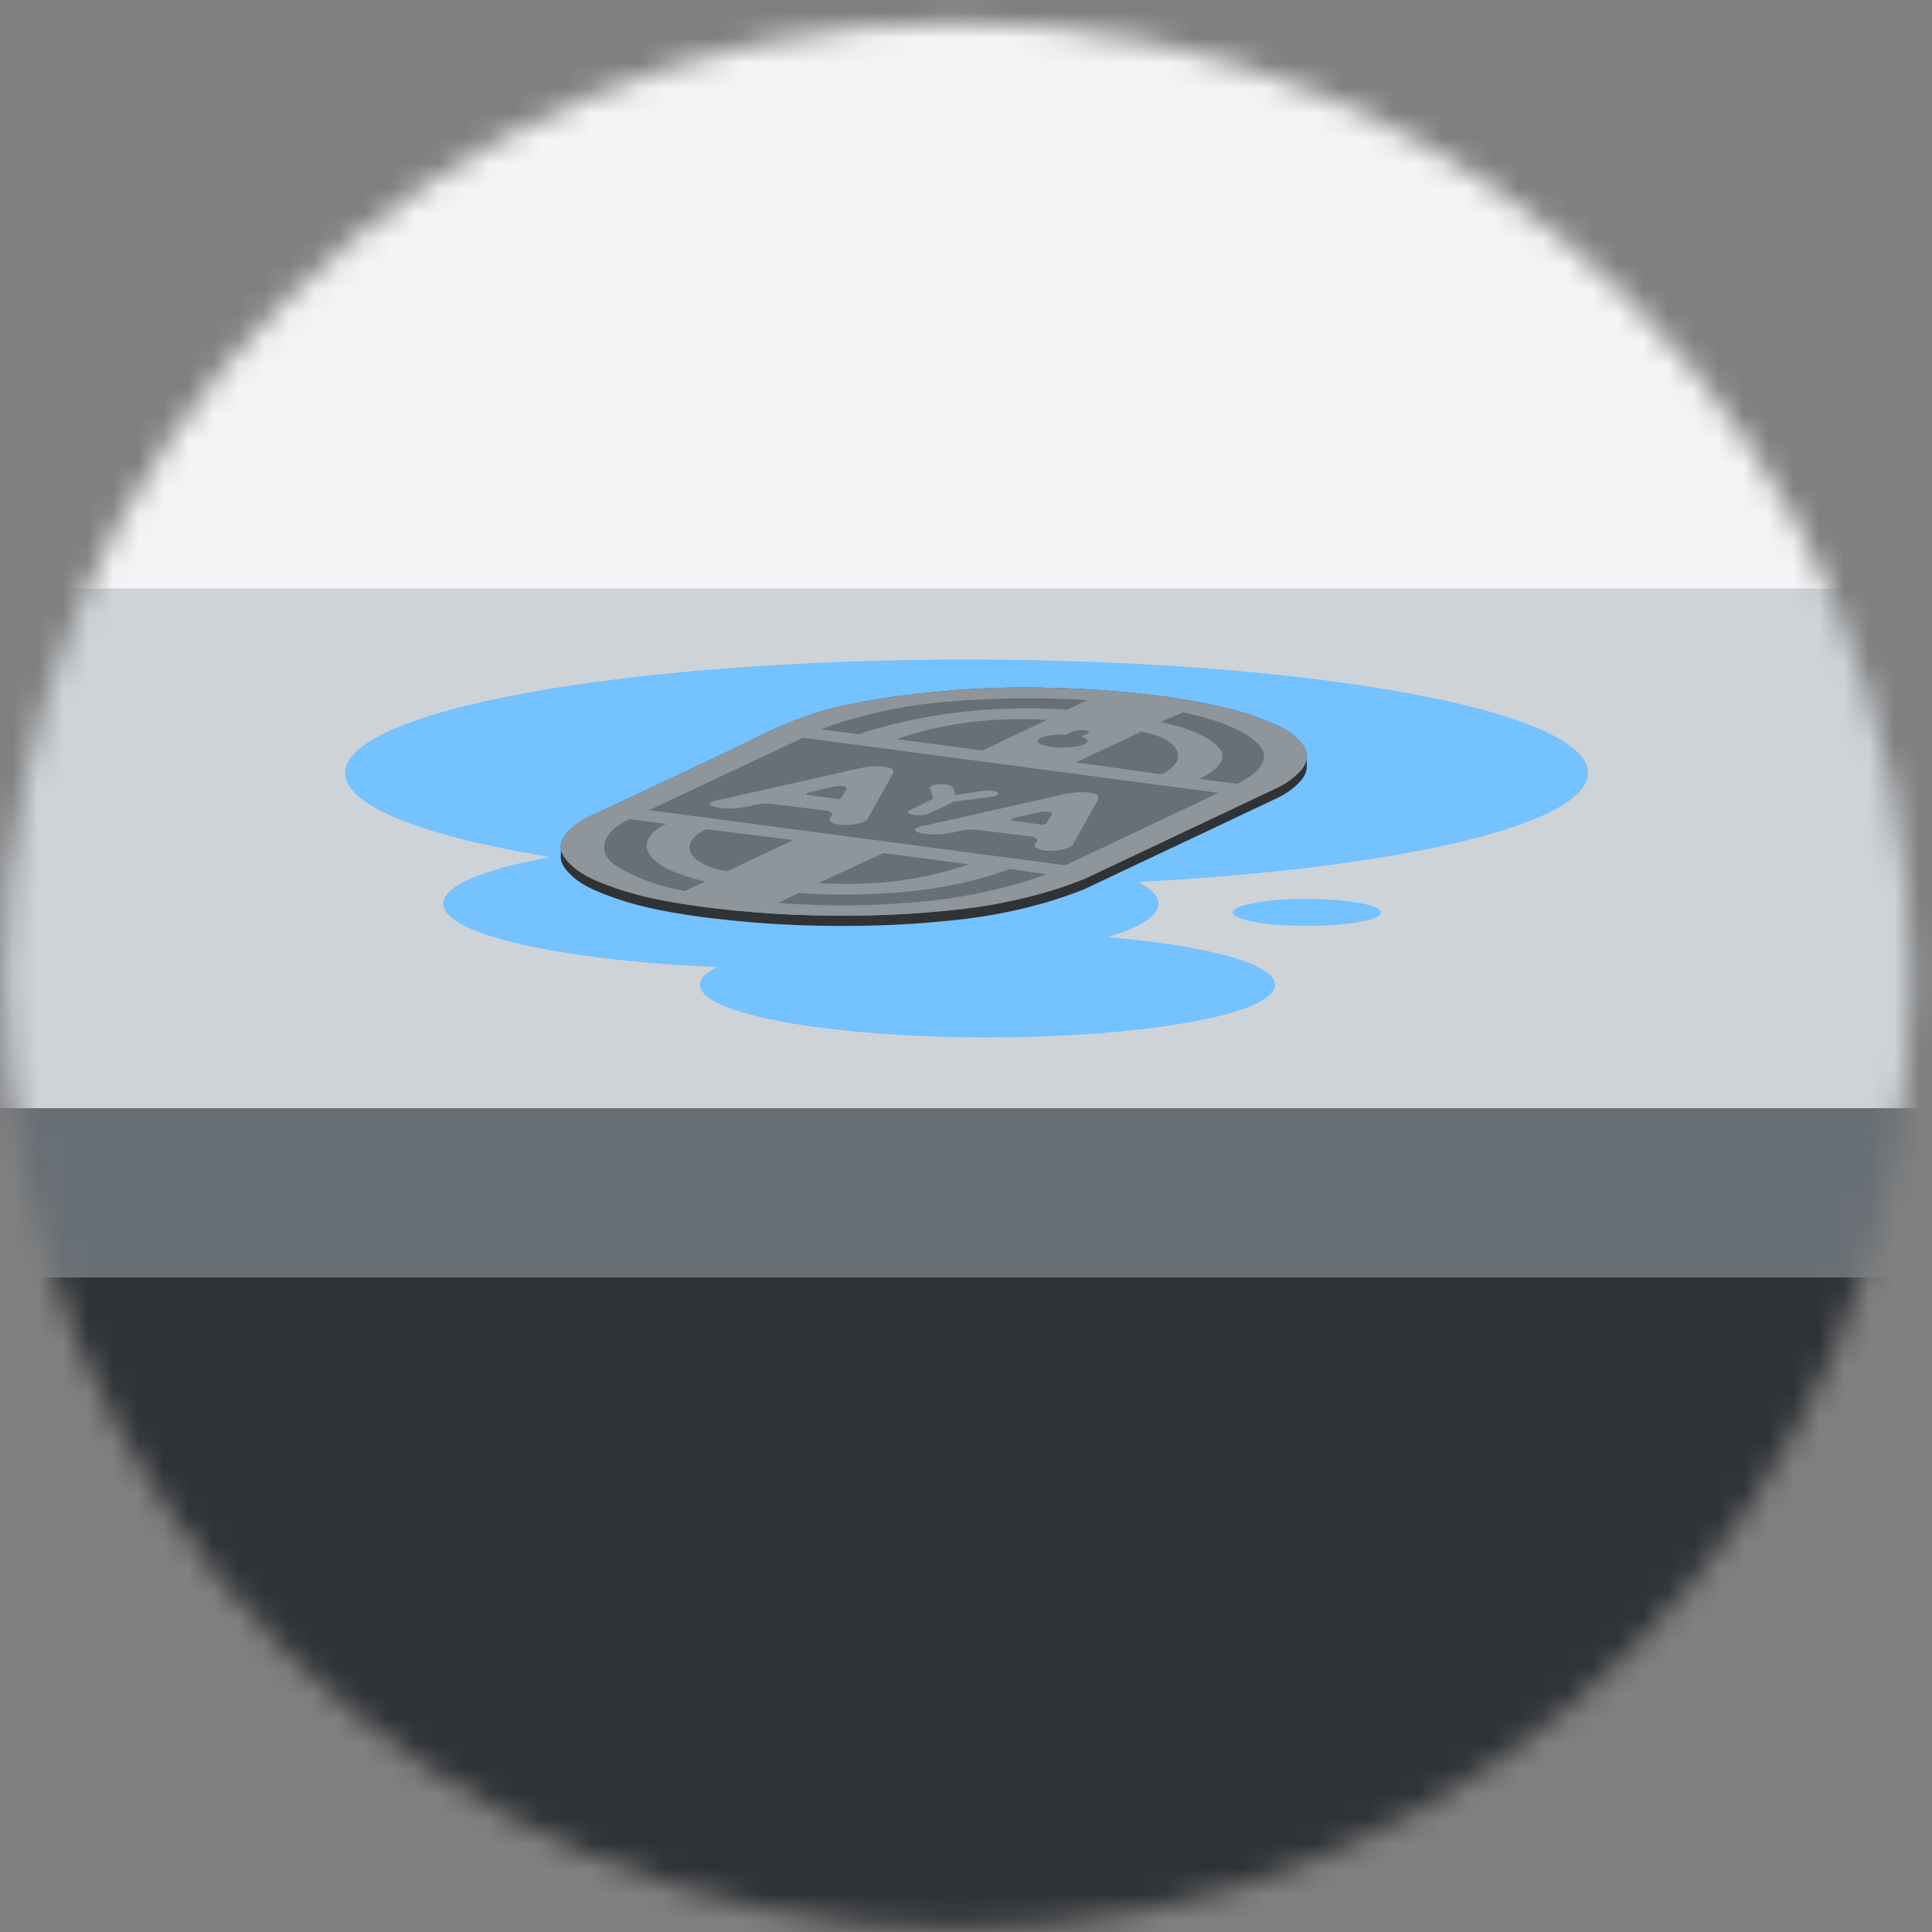 <svg width="77" height="77" viewBox="0 0 77 77" fill="none" xmlns="http://www.w3.org/2000/svg">
<rect x="0" y="0" width="77" height="77" fill="#808080" stroke="none"/>
<mask id="mask0_356_9447" style="mask-type:alpha" maskUnits="userSpaceOnUse" x="0" y="0" width="77" height="77">
<circle cx="38.175" cy="38.9" r="38" fill="#C4C4C4"/>
</mask>
<g mask="url(#mask0_356_9447)">
<rect x="-13.588" y="23.451" width="103.225" height="62.942" fill="#303336"/>
<rect x="-7.826" y="-39.475" width="95.918" height="62.942" fill="#F3F4F6"/>
<path d="M-13.576 23.467L-13.576 44.167H22.457" fill="#CED3D8"/>
<path d="M-13.576 23.467L-13.576 44.167H22.457H85.13V23.467L-13.576 23.467Z" fill="#CED3D8"/>
<path d="M-16.38 44.168H85.13V50.914H-15.446L-16.38 44.168Z" fill="#686F75"/>
<path d="M38.523 35.326C52.201 35.326 63.289 33.303 63.289 30.806C63.289 28.311 52.201 26.287 38.523 26.287C24.845 26.287 13.757 28.311 13.757 30.806C13.757 33.303 24.845 35.326 38.523 35.326Z" fill="#74C2FF"/>
<path d="M52.081 36.903C53.711 36.903 55.033 36.663 55.033 36.366C55.033 36.069 53.711 35.828 52.081 35.828C50.451 35.828 49.13 36.069 49.13 36.366C49.13 36.663 50.451 36.903 52.081 36.903Z" fill="#74C2FF"/>
<path d="M39.359 41.346C45.688 41.346 50.819 40.409 50.819 39.253C50.819 38.097 45.688 37.16 39.359 37.16C33.031 37.16 27.9 38.097 27.9 39.253C27.9 40.409 33.031 41.346 39.359 41.346Z" fill="#74C2FF"/>
<path d="M31.921 38.617C39.791 38.617 46.172 37.453 46.172 36.016C46.172 34.579 39.791 33.414 31.921 33.414C24.05 33.414 17.669 34.579 17.669 36.016C17.669 37.453 24.05 38.617 31.921 38.617Z" fill="#74C2FF"/>
<path d="M24.533 35.802C23.954 35.597 23.242 35.342 22.773 34.889L22.771 34.886C22.591 34.713 22.298 34.431 22.355 34.058V33.819C22.361 33.86 22.371 33.9 22.384 33.938C22.462 34.162 22.644 34.338 22.771 34.46L22.773 34.462C23.242 34.916 23.954 35.171 24.533 35.375C25.097 35.574 25.591 35.69 25.877 35.756C28.182 36.269 30.942 36.405 31.468 36.43C34.298 36.559 36.404 36.392 36.936 36.348C37.918 36.266 39.077 36.166 40.478 35.851C41.712 35.577 42.631 35.249 43.242 35.001C45.747 33.817 48.256 32.63 50.762 31.447C50.976 31.352 51.275 31.198 51.536 30.981C51.692 30.853 51.954 30.636 52.047 30.344C52.069 30.277 52.081 30.206 52.081 30.131V30.557C52.081 30.957 51.728 31.25 51.536 31.407C51.275 31.624 50.976 31.779 50.762 31.873C48.256 33.057 45.747 34.243 43.242 35.427C42.631 35.676 41.712 36.003 40.478 36.277C39.077 36.592 37.918 36.693 36.936 36.775C36.404 36.819 34.298 36.985 31.468 36.856C30.942 36.831 28.182 36.696 25.877 36.183C25.591 36.117 25.097 36 24.533 35.802Z" fill="#303336"/>
<path fill-rule="evenodd" clip-rule="evenodd" d="M51.555 29.311C51.171 28.993 50.702 28.814 50.192 28.622C49.594 28.398 49.034 28.25 48.517 28.137C47.715 27.957 46.569 27.746 44.894 27.589C42.27 27.345 40.192 27.402 39.711 27.416L39.7 27.416C39.039 27.438 37.166 27.517 35.006 27.863C33.719 28.071 33.045 28.256 32.702 28.36C31.899 28.603 31.257 28.88 30.983 28.999C30.609 29.163 30.347 29.295 30.272 29.333C29.655 29.645 27.945 30.46 23.926 32.343C23.642 32.456 23.211 32.651 22.858 32.95C22.666 33.111 22.402 33.337 22.355 33.649C22.298 34.022 22.591 34.304 22.771 34.477L22.773 34.48C23.242 34.933 23.954 35.188 24.533 35.393C25.097 35.591 25.591 35.708 25.877 35.774C28.182 36.287 30.942 36.422 31.468 36.447C34.298 36.577 36.404 36.41 36.936 36.366C37.918 36.284 39.077 36.183 40.478 35.868C41.712 35.594 42.631 35.267 43.242 35.018C45.747 33.835 48.256 32.648 50.762 31.464C50.976 31.37 51.275 31.215 51.536 30.998C51.728 30.841 52.081 30.548 52.081 30.148C52.078 29.752 51.747 29.471 51.555 29.311ZM36.196 28.152C35.334 28.294 34.056 28.555 32.699 29.065C33.209 29.135 33.719 29.201 34.226 29.267C35.044 28.99 36.47 28.578 38.438 28.367C40.15 28.181 41.605 28.222 42.542 28.285C42.807 28.159 43.075 28.03 43.339 27.901C42.303 27.835 40.981 27.797 39.464 27.86C38.541 27.898 37.487 27.945 36.196 28.152ZM47.135 28.389C46.84 28.515 46.547 28.644 46.254 28.773C46.884 28.908 47.957 29.195 48.495 29.714C48.647 29.862 48.691 29.959 48.706 30.019C48.851 30.529 48.001 30.942 47.784 31.042C48.294 31.108 48.804 31.178 49.314 31.244C49.588 31.108 50.529 30.614 50.362 29.997C50.34 29.915 50.287 29.79 50.11 29.613C49.411 28.918 47.875 28.543 47.135 28.389ZM26.561 32.834C26.073 32.771 25.581 32.705 25.094 32.642C24.883 32.739 24.546 32.919 24.319 33.186C24.228 33.296 23.935 33.658 24.152 34.086C24.341 34.461 24.815 34.681 25.302 34.907L25.305 34.908C25.666 35.078 26.315 35.333 27.294 35.516C27.568 35.39 27.839 35.261 28.112 35.132C27.883 35.081 27.571 34.999 27.231 34.88C26.945 34.779 26.595 34.653 26.309 34.455C26.17 34.36 25.651 33.998 25.805 33.523C25.925 33.158 26.372 32.922 26.561 32.834ZM31.821 35.591C31.547 35.72 31.276 35.852 31.002 35.985C32.922 36.139 34.515 36.095 35.595 36.026C36.31 35.981 37.408 35.909 38.759 35.651C40.068 35.402 41.054 35.087 41.712 34.842C41.224 34.77 40.733 34.7 40.245 34.628C39.961 34.735 39.521 34.889 38.944 35.043C37.027 35.553 35.221 35.616 34.336 35.642C33.725 35.66 32.859 35.664 31.821 35.591ZM35.211 33.998C34.345 34.398 33.48 34.795 32.614 35.194C33.363 35.245 34.701 35.286 36.237 35.043C37.295 34.877 38.085 34.634 38.605 34.445C37.474 34.294 36.341 34.146 35.211 33.998ZM31.61 33.482C30.738 33.894 29.863 34.307 28.991 34.719C28.201 34.606 27.618 34.288 27.502 33.91C27.483 33.849 27.478 33.791 27.483 33.736C27.517 33.35 28.041 33.091 28.126 33.05C28.128 33.049 28.13 33.048 28.131 33.048C29.29 33.192 30.451 33.337 31.61 33.482ZM38.356 28.823C37.157 28.996 36.275 29.267 35.737 29.462C36.873 29.613 38.013 29.764 39.152 29.915C40.012 29.509 40.871 29.1 41.73 28.691C41.013 28.647 39.785 28.618 38.356 28.823ZM42.883 30.383L42.88 30.384C44.019 30.542 45.156 30.702 46.295 30.863C46.374 30.825 47.069 30.488 46.944 30C46.843 29.616 46.27 29.289 45.477 29.16C44.612 29.565 43.748 29.974 42.883 30.383ZM43.097 29.361L43.418 29.207C43.418 29.207 43.477 29.132 43.207 29.103C42.939 29.075 42.766 29.144 42.766 29.144L42.495 29.273C42.448 29.27 42.395 29.27 42.344 29.27C41.797 29.27 41.349 29.39 41.349 29.535C41.349 29.682 41.793 29.799 42.344 29.799C42.892 29.799 43.339 29.679 43.339 29.535C43.339 29.468 43.248 29.409 43.097 29.361Z" fill="#686F75"/>
<path d="M25.094 32.642C25.581 32.705 26.073 32.771 26.561 32.834C26.372 32.922 25.925 33.158 25.805 33.523C25.651 33.998 26.17 34.36 26.309 34.455C26.595 34.653 26.945 34.779 27.231 34.88C27.571 34.999 27.883 35.081 28.112 35.132C27.839 35.261 27.568 35.39 27.294 35.516C26.315 35.333 25.666 35.078 25.305 34.908L25.302 34.907C24.815 34.681 24.341 34.461 24.152 34.086C23.935 33.658 24.228 33.296 24.319 33.186C24.546 32.919 24.883 32.739 25.094 32.642Z" fill="#686F75"/>
<path fill-rule="evenodd" clip-rule="evenodd" d="M51.555 29.311C51.171 28.993 50.702 28.814 50.192 28.622C49.594 28.398 49.034 28.25 48.517 28.137C47.715 27.957 46.569 27.746 44.894 27.589C42.27 27.345 40.192 27.402 39.711 27.416L39.7 27.416C39.039 27.438 37.166 27.517 35.006 27.863C33.719 28.071 33.045 28.256 32.702 28.36C31.899 28.603 31.257 28.88 30.983 28.999C30.609 29.163 30.347 29.295 30.272 29.333C29.655 29.645 27.945 30.46 23.926 32.343C23.642 32.456 23.211 32.651 22.858 32.95C22.666 33.111 22.402 33.337 22.355 33.649C22.298 34.022 22.591 34.304 22.771 34.477L22.773 34.48C23.242 34.933 23.954 35.188 24.533 35.393C25.097 35.591 25.591 35.708 25.877 35.774C28.182 36.287 30.942 36.422 31.468 36.447C34.298 36.577 36.404 36.41 36.936 36.366C37.918 36.284 39.077 36.183 40.478 35.868C41.712 35.594 42.631 35.267 43.242 35.018C45.747 33.835 48.256 32.648 50.762 31.464C50.976 31.37 51.275 31.215 51.536 30.998C51.728 30.841 52.081 30.548 52.081 30.148C52.078 29.752 51.747 29.471 51.555 29.311ZM36.196 28.152C35.334 28.294 34.056 28.555 32.699 29.065C33.209 29.135 33.719 29.201 34.226 29.267C35.044 28.99 36.47 28.578 38.438 28.367C40.15 28.181 41.605 28.222 42.542 28.285C42.807 28.159 43.075 28.03 43.339 27.901C42.303 27.835 40.981 27.797 39.464 27.86C38.541 27.898 37.487 27.945 36.196 28.152ZM47.135 28.389C46.84 28.515 46.547 28.644 46.254 28.773C46.884 28.908 47.957 29.195 48.495 29.714C48.647 29.862 48.691 29.959 48.706 30.019C48.851 30.529 48.001 30.942 47.784 31.042C48.294 31.108 48.804 31.178 49.314 31.244C49.588 31.108 50.529 30.614 50.362 29.997C50.34 29.915 50.287 29.79 50.11 29.613C49.411 28.918 47.875 28.543 47.135 28.389ZM26.561 32.834C26.073 32.771 25.581 32.705 25.094 32.642C24.883 32.739 24.546 32.919 24.319 33.186C24.228 33.296 23.935 33.658 24.152 34.086C24.341 34.461 24.815 34.681 25.302 34.907L25.305 34.908C25.666 35.078 26.315 35.333 27.294 35.516C27.568 35.39 27.839 35.261 28.112 35.132C27.883 35.081 27.571 34.999 27.231 34.88C26.945 34.779 26.595 34.653 26.309 34.455C26.17 34.36 25.651 33.998 25.805 33.523C25.925 33.158 26.372 32.922 26.561 32.834ZM31.821 35.591C31.547 35.72 31.276 35.852 31.002 35.985C32.922 36.139 34.515 36.095 35.595 36.026C36.31 35.981 37.408 35.909 38.759 35.651C40.068 35.402 41.054 35.087 41.712 34.842C41.224 34.77 40.733 34.7 40.245 34.628C39.961 34.735 39.521 34.889 38.944 35.043C37.027 35.553 35.221 35.616 34.336 35.642C33.725 35.66 32.859 35.664 31.821 35.591ZM35.211 33.998C34.345 34.398 33.48 34.795 32.614 35.194C33.363 35.245 34.701 35.286 36.237 35.043C37.295 34.877 38.085 34.634 38.605 34.445C37.474 34.294 36.341 34.146 35.211 33.998ZM27.483 33.736C27.517 33.35 28.042 33.091 28.126 33.05C28.041 33.091 27.517 33.35 27.483 33.736ZM38.356 28.823C37.157 28.996 36.275 29.267 35.737 29.462C36.873 29.613 38.013 29.764 39.152 29.915C40.012 29.509 40.871 29.1 41.73 28.691C41.013 28.647 39.785 28.618 38.356 28.823ZM46.944 30C46.843 29.616 46.27 29.289 45.477 29.16C44.612 29.565 43.748 29.974 42.883 30.383L42.88 30.384C44.019 30.542 45.156 30.702 46.295 30.863C46.374 30.825 47.069 30.488 46.944 30ZM43.097 29.361L43.418 29.207C43.418 29.207 43.477 29.132 43.207 29.103C42.939 29.075 42.766 29.144 42.766 29.144L42.495 29.273C42.448 29.27 42.395 29.27 42.344 29.27C41.797 29.27 41.349 29.39 41.349 29.535C41.349 29.682 41.793 29.799 42.344 29.799C42.892 29.799 43.339 29.679 43.339 29.535C43.339 29.468 43.248 29.409 43.097 29.361ZM28.126 33.05C28.041 33.091 27.517 33.35 27.483 33.736C27.517 33.35 28.042 33.091 28.126 33.05Z" fill="#686F75"/>
<path d="M32.614 35.194C33.48 34.795 34.345 34.398 35.211 33.998C36.341 34.146 37.474 34.294 38.605 34.445C38.085 34.634 37.295 34.877 36.237 35.043C34.701 35.286 33.363 35.245 32.614 35.194Z" fill="#686F75"/>
<path d="M31.002 35.985C31.276 35.852 31.547 35.72 31.821 35.591C32.859 35.664 33.725 35.66 34.336 35.642C35.221 35.616 37.027 35.553 38.944 35.043C39.521 34.889 39.961 34.735 40.245 34.628C40.733 34.7 41.224 34.77 41.712 34.842C41.054 35.087 40.068 35.402 38.759 35.651C37.408 35.909 36.31 35.981 35.595 36.026C34.515 36.095 32.922 36.139 31.002 35.985Z" fill="#686F75"/>
<path d="M32.699 29.065C34.056 28.555 35.334 28.294 36.196 28.152C37.487 27.945 38.541 27.898 39.464 27.86C40.981 27.797 42.303 27.835 43.339 27.901C43.075 28.03 42.807 28.159 42.542 28.285C41.605 28.222 40.15 28.181 38.438 28.367C36.47 28.578 35.044 28.99 34.226 29.267C33.719 29.201 33.209 29.135 32.699 29.065Z" fill="#686F75"/>
<path d="M35.737 29.462C36.275 29.267 37.157 28.996 38.356 28.823C39.785 28.618 41.013 28.647 41.73 28.691C40.871 29.1 40.012 29.509 39.152 29.915C38.013 29.764 36.873 29.613 35.737 29.462Z" fill="#686F75"/>
<path d="M43.418 29.207L43.097 29.361C43.248 29.409 43.339 29.468 43.339 29.535C43.339 29.679 42.892 29.799 42.344 29.799C41.793 29.799 41.349 29.682 41.349 29.535C41.349 29.39 41.797 29.27 42.344 29.27C42.395 29.27 42.448 29.27 42.495 29.273L42.766 29.144C42.766 29.144 42.939 29.075 43.207 29.103C43.477 29.132 43.418 29.207 43.418 29.207Z" fill="#686F75"/>
<path d="M45.477 29.16C46.27 29.289 46.843 29.616 46.944 30C47.069 30.488 46.374 30.825 46.295 30.863C45.156 30.702 44.019 30.542 42.88 30.384L42.883 30.383C43.748 29.974 44.612 29.565 45.477 29.16Z" fill="#686F75"/>
<path d="M46.254 28.773C46.547 28.644 46.84 28.515 47.135 28.389C47.875 28.543 49.411 28.918 50.11 29.613C50.287 29.79 50.34 29.915 50.362 29.997C50.529 30.614 49.588 31.108 49.314 31.244C48.804 31.178 48.294 31.108 47.784 31.042C48.001 30.942 48.851 30.529 48.706 30.019C48.691 29.959 48.647 29.862 48.495 29.714C47.957 29.195 46.884 28.908 46.254 28.773Z" fill="#686F75"/>
<path fill-rule="evenodd" clip-rule="evenodd" d="M51.555 29.311C51.171 28.993 50.702 28.814 50.192 28.622C49.594 28.398 49.034 28.25 48.517 28.137C47.715 27.957 46.569 27.746 44.894 27.589C42.27 27.345 40.192 27.402 39.711 27.416L39.7 27.416C39.039 27.438 37.166 27.517 35.006 27.863C33.719 28.071 33.045 28.256 32.702 28.36C31.899 28.603 31.257 28.88 30.983 28.999C30.609 29.163 30.347 29.295 30.272 29.333C29.655 29.645 27.945 30.46 23.926 32.343C23.642 32.456 23.211 32.651 22.858 32.95C22.666 33.111 22.402 33.337 22.355 33.649C22.298 34.022 22.591 34.304 22.771 34.477L22.773 34.48C23.242 34.933 23.954 35.188 24.533 35.393C25.097 35.591 25.591 35.708 25.877 35.774C28.182 36.287 30.942 36.422 31.468 36.447C34.298 36.577 36.404 36.41 36.936 36.366C37.918 36.284 39.077 36.183 40.478 35.868C41.712 35.594 42.631 35.267 43.242 35.018C45.747 33.835 48.256 32.648 50.762 31.464C50.976 31.37 51.275 31.215 51.536 30.998C51.728 30.841 52.081 30.548 52.081 30.148C52.078 29.752 51.747 29.471 51.555 29.311ZM36.196 28.152C35.334 28.294 34.056 28.555 32.699 29.065C33.209 29.135 33.719 29.201 34.226 29.267C35.044 28.99 36.47 28.578 38.438 28.367C40.15 28.181 41.605 28.222 42.542 28.285C42.807 28.159 43.075 28.03 43.339 27.901C42.303 27.835 40.981 27.797 39.464 27.86C38.541 27.898 37.487 27.945 36.196 28.152ZM47.135 28.389C46.84 28.515 46.547 28.644 46.254 28.773C46.884 28.908 47.957 29.195 48.495 29.714C48.647 29.862 48.691 29.959 48.706 30.019C48.851 30.529 48.001 30.942 47.784 31.042C48.294 31.108 48.804 31.178 49.314 31.244C49.588 31.108 50.529 30.614 50.362 29.997C50.34 29.915 50.287 29.79 50.11 29.613C49.411 28.918 47.875 28.543 47.135 28.389ZM26.561 32.834C26.073 32.771 25.581 32.705 25.094 32.642C24.883 32.739 24.546 32.919 24.319 33.186C24.228 33.296 23.935 33.658 24.152 34.086C24.341 34.461 24.815 34.681 25.302 34.907L25.305 34.908C25.666 35.078 26.315 35.333 27.294 35.516C27.568 35.39 27.839 35.261 28.112 35.132C27.883 35.081 27.571 34.999 27.231 34.88C26.945 34.779 26.595 34.653 26.309 34.455C26.17 34.36 25.651 33.998 25.805 33.523C25.925 33.158 26.372 32.922 26.561 32.834ZM31.821 35.591C31.547 35.72 31.276 35.852 31.002 35.985C32.922 36.139 34.515 36.095 35.595 36.026C36.31 35.981 37.408 35.909 38.759 35.651C40.068 35.402 41.054 35.087 41.712 34.842C41.224 34.77 40.733 34.7 40.245 34.628C39.961 34.735 39.521 34.889 38.944 35.043C37.027 35.553 35.221 35.616 34.336 35.642C33.725 35.66 32.859 35.664 31.821 35.591ZM35.211 33.998C34.345 34.398 33.48 34.795 32.614 35.194C33.363 35.245 34.701 35.286 36.237 35.043C37.295 34.877 38.085 34.634 38.605 34.445C37.474 34.294 36.341 34.146 35.211 33.998ZM31.61 33.482C30.738 33.894 29.863 34.307 28.991 34.719C28.201 34.606 27.618 34.288 27.502 33.91C27.483 33.849 27.478 33.791 27.483 33.736C27.518 33.341 28.067 33.078 28.131 33.048C29.29 33.192 30.451 33.337 31.61 33.482ZM38.356 28.823C37.157 28.996 36.275 29.267 35.737 29.462C36.873 29.613 38.013 29.764 39.152 29.915C40.012 29.509 40.871 29.1 41.73 28.691C41.013 28.647 39.785 28.618 38.356 28.823ZM42.883 30.383L42.88 30.384C44.019 30.542 45.156 30.702 46.295 30.863C46.374 30.825 47.069 30.488 46.944 30C46.843 29.616 46.27 29.289 45.477 29.16C44.612 29.565 43.748 29.974 42.883 30.383ZM43.097 29.361L43.418 29.207C43.418 29.207 43.477 29.132 43.207 29.103C42.939 29.075 42.766 29.144 42.766 29.144L42.495 29.273C42.448 29.27 42.395 29.27 42.344 29.27C41.797 29.27 41.349 29.39 41.349 29.535C41.349 29.682 41.793 29.799 42.344 29.799C42.892 29.799 43.339 29.679 43.339 29.535C43.339 29.468 43.248 29.409 43.097 29.361Z" fill="#8E959B"/>
<path d="M32.132 31.669C32.129 31.659 32.126 31.65 32.132 31.637C32.151 31.593 32.248 31.571 32.261 31.571C32.708 31.458 33.067 31.379 33.275 31.341C33.36 31.326 33.498 31.304 33.621 31.332C33.637 31.335 33.678 31.348 33.712 31.367C33.813 31.43 33.684 31.502 33.558 31.748C33.542 31.779 33.523 31.817 33.454 31.836C33.372 31.855 33.272 31.833 33.234 31.823C32.865 31.773 32.5 31.722 32.132 31.669Z" fill="#F3F4F6" stroke="#303336" stroke-miterlimit="10"/>
<path d="M33.712 31.366C33.813 31.428 33.684 31.501 33.558 31.746C33.542 31.778 33.523 31.816 33.454 31.834C33.372 31.853 33.272 31.831 33.234 31.822C32.865 31.771 32.5 31.721 32.132 31.671C32.129 31.661 32.126 31.652 32.132 31.639C32.151 31.595 32.248 31.573 32.261 31.573C32.708 31.46 33.067 31.381 33.275 31.343C33.36 31.328 33.498 31.306 33.621 31.334C33.637 31.334 33.678 31.343 33.712 31.366Z" fill="#F3F4F6" stroke="#303336" stroke-miterlimit="10"/>
<path d="M25.868 32.289C27.914 31.326 29.96 30.366 32.007 29.402C37.525 30.133 43.04 30.866 48.559 31.6L42.461 34.486C36.935 33.757 31.41 33.024 25.884 32.291L25.868 32.289Z" fill="#686F75"/>
<path d="M35.507 30.621C35.479 30.605 35.388 30.561 35.108 30.545C34.758 30.526 34.446 30.574 34.217 30.627C32.397 31.036 30.578 31.449 28.758 31.858C28.695 31.864 28.588 31.88 28.484 31.918C28.412 31.946 28.28 31.993 28.286 32.05C28.295 32.144 28.701 32.22 29.019 32.226C29.164 32.229 29.277 32.22 29.375 32.211C29.633 32.185 29.831 32.144 29.961 32.11C30.052 32.081 30.231 32.037 30.474 32.028C30.606 32.025 30.716 32.034 30.798 32.044C31.531 32.135 32.265 32.226 32.998 32.318C33.137 32.38 33.168 32.431 33.168 32.469C33.165 32.538 33.058 32.566 33.055 32.645C33.055 32.714 33.134 32.765 33.156 32.777C33.357 32.903 33.845 32.906 34.182 32.828C34.365 32.787 34.481 32.724 34.55 32.68C34.9 32.059 35.249 31.436 35.599 30.816C35.608 30.794 35.636 30.696 35.507 30.621ZM33.559 31.748C33.543 31.779 33.524 31.817 33.455 31.836C33.373 31.855 33.272 31.833 33.234 31.823C32.866 31.773 32.501 31.723 32.133 31.672C32.13 31.663 32.126 31.653 32.133 31.641C32.152 31.597 32.249 31.575 32.262 31.575C32.709 31.461 33.068 31.383 33.275 31.345C33.36 31.329 33.499 31.307 33.622 31.335C33.637 31.338 33.678 31.351 33.713 31.37C33.814 31.43 33.685 31.502 33.559 31.748Z" fill="#8E959B"/>
<path d="M43.677 31.652C43.648 31.636 43.557 31.592 43.28 31.576C42.931 31.558 42.619 31.605 42.389 31.658C40.57 32.068 38.75 32.48 36.931 32.889C36.868 32.895 36.764 32.911 36.66 32.949C36.588 32.977 36.455 33.025 36.462 33.081C36.471 33.176 36.88 33.251 37.195 33.258C37.337 33.261 37.45 33.251 37.551 33.242C37.809 33.22 38.007 33.176 38.139 33.141C38.231 33.113 38.41 33.069 38.653 33.059C38.785 33.056 38.895 33.066 38.977 33.075C39.71 33.166 40.444 33.258 41.177 33.349C41.316 33.412 41.347 33.462 41.344 33.5C41.344 33.569 41.234 33.597 41.234 33.676C41.234 33.745 41.313 33.796 41.335 33.808C41.533 33.934 42.024 33.938 42.361 33.859C42.544 33.815 42.66 33.755 42.729 33.711C43.079 33.091 43.428 32.467 43.778 31.847C43.778 31.825 43.806 31.724 43.677 31.652ZM41.728 32.776C41.712 32.807 41.694 32.848 41.624 32.864C41.542 32.883 41.442 32.861 41.404 32.851C41.036 32.801 40.67 32.751 40.305 32.7C40.302 32.691 40.299 32.681 40.305 32.666C40.324 32.622 40.422 32.6 40.434 32.6C40.881 32.486 41.24 32.408 41.445 32.37C41.53 32.354 41.668 32.329 41.791 32.36C41.807 32.364 41.851 32.373 41.882 32.395C41.983 32.461 41.854 32.533 41.728 32.776Z" fill="#8E959B"/>
<path d="M39.748 31.686C39.691 31.734 39.591 31.746 39.575 31.746C39.059 31.815 38.542 31.882 38.026 31.951C37.673 32.118 37.321 32.281 36.965 32.448C36.886 32.467 36.761 32.489 36.603 32.486C36.502 32.483 36.358 32.48 36.257 32.429C36.197 32.398 36.178 32.36 36.172 32.338C36.515 32.168 36.858 31.995 37.201 31.825C37.16 31.705 37.123 31.586 37.082 31.463C37.069 31.447 37.038 31.403 37.075 31.359C37.116 31.309 37.217 31.29 37.286 31.277C37.311 31.271 37.661 31.208 37.875 31.309C37.947 31.343 37.979 31.381 37.995 31.413C38.023 31.504 38.051 31.592 38.08 31.683C38.316 31.649 38.555 31.614 38.794 31.579C38.914 31.564 39.03 31.548 39.147 31.529C39.285 31.504 39.398 31.507 39.462 31.51C39.569 31.516 39.694 31.523 39.751 31.57C39.798 31.608 39.789 31.655 39.748 31.686Z" fill="#8E959B"/>
</g>
</svg>
